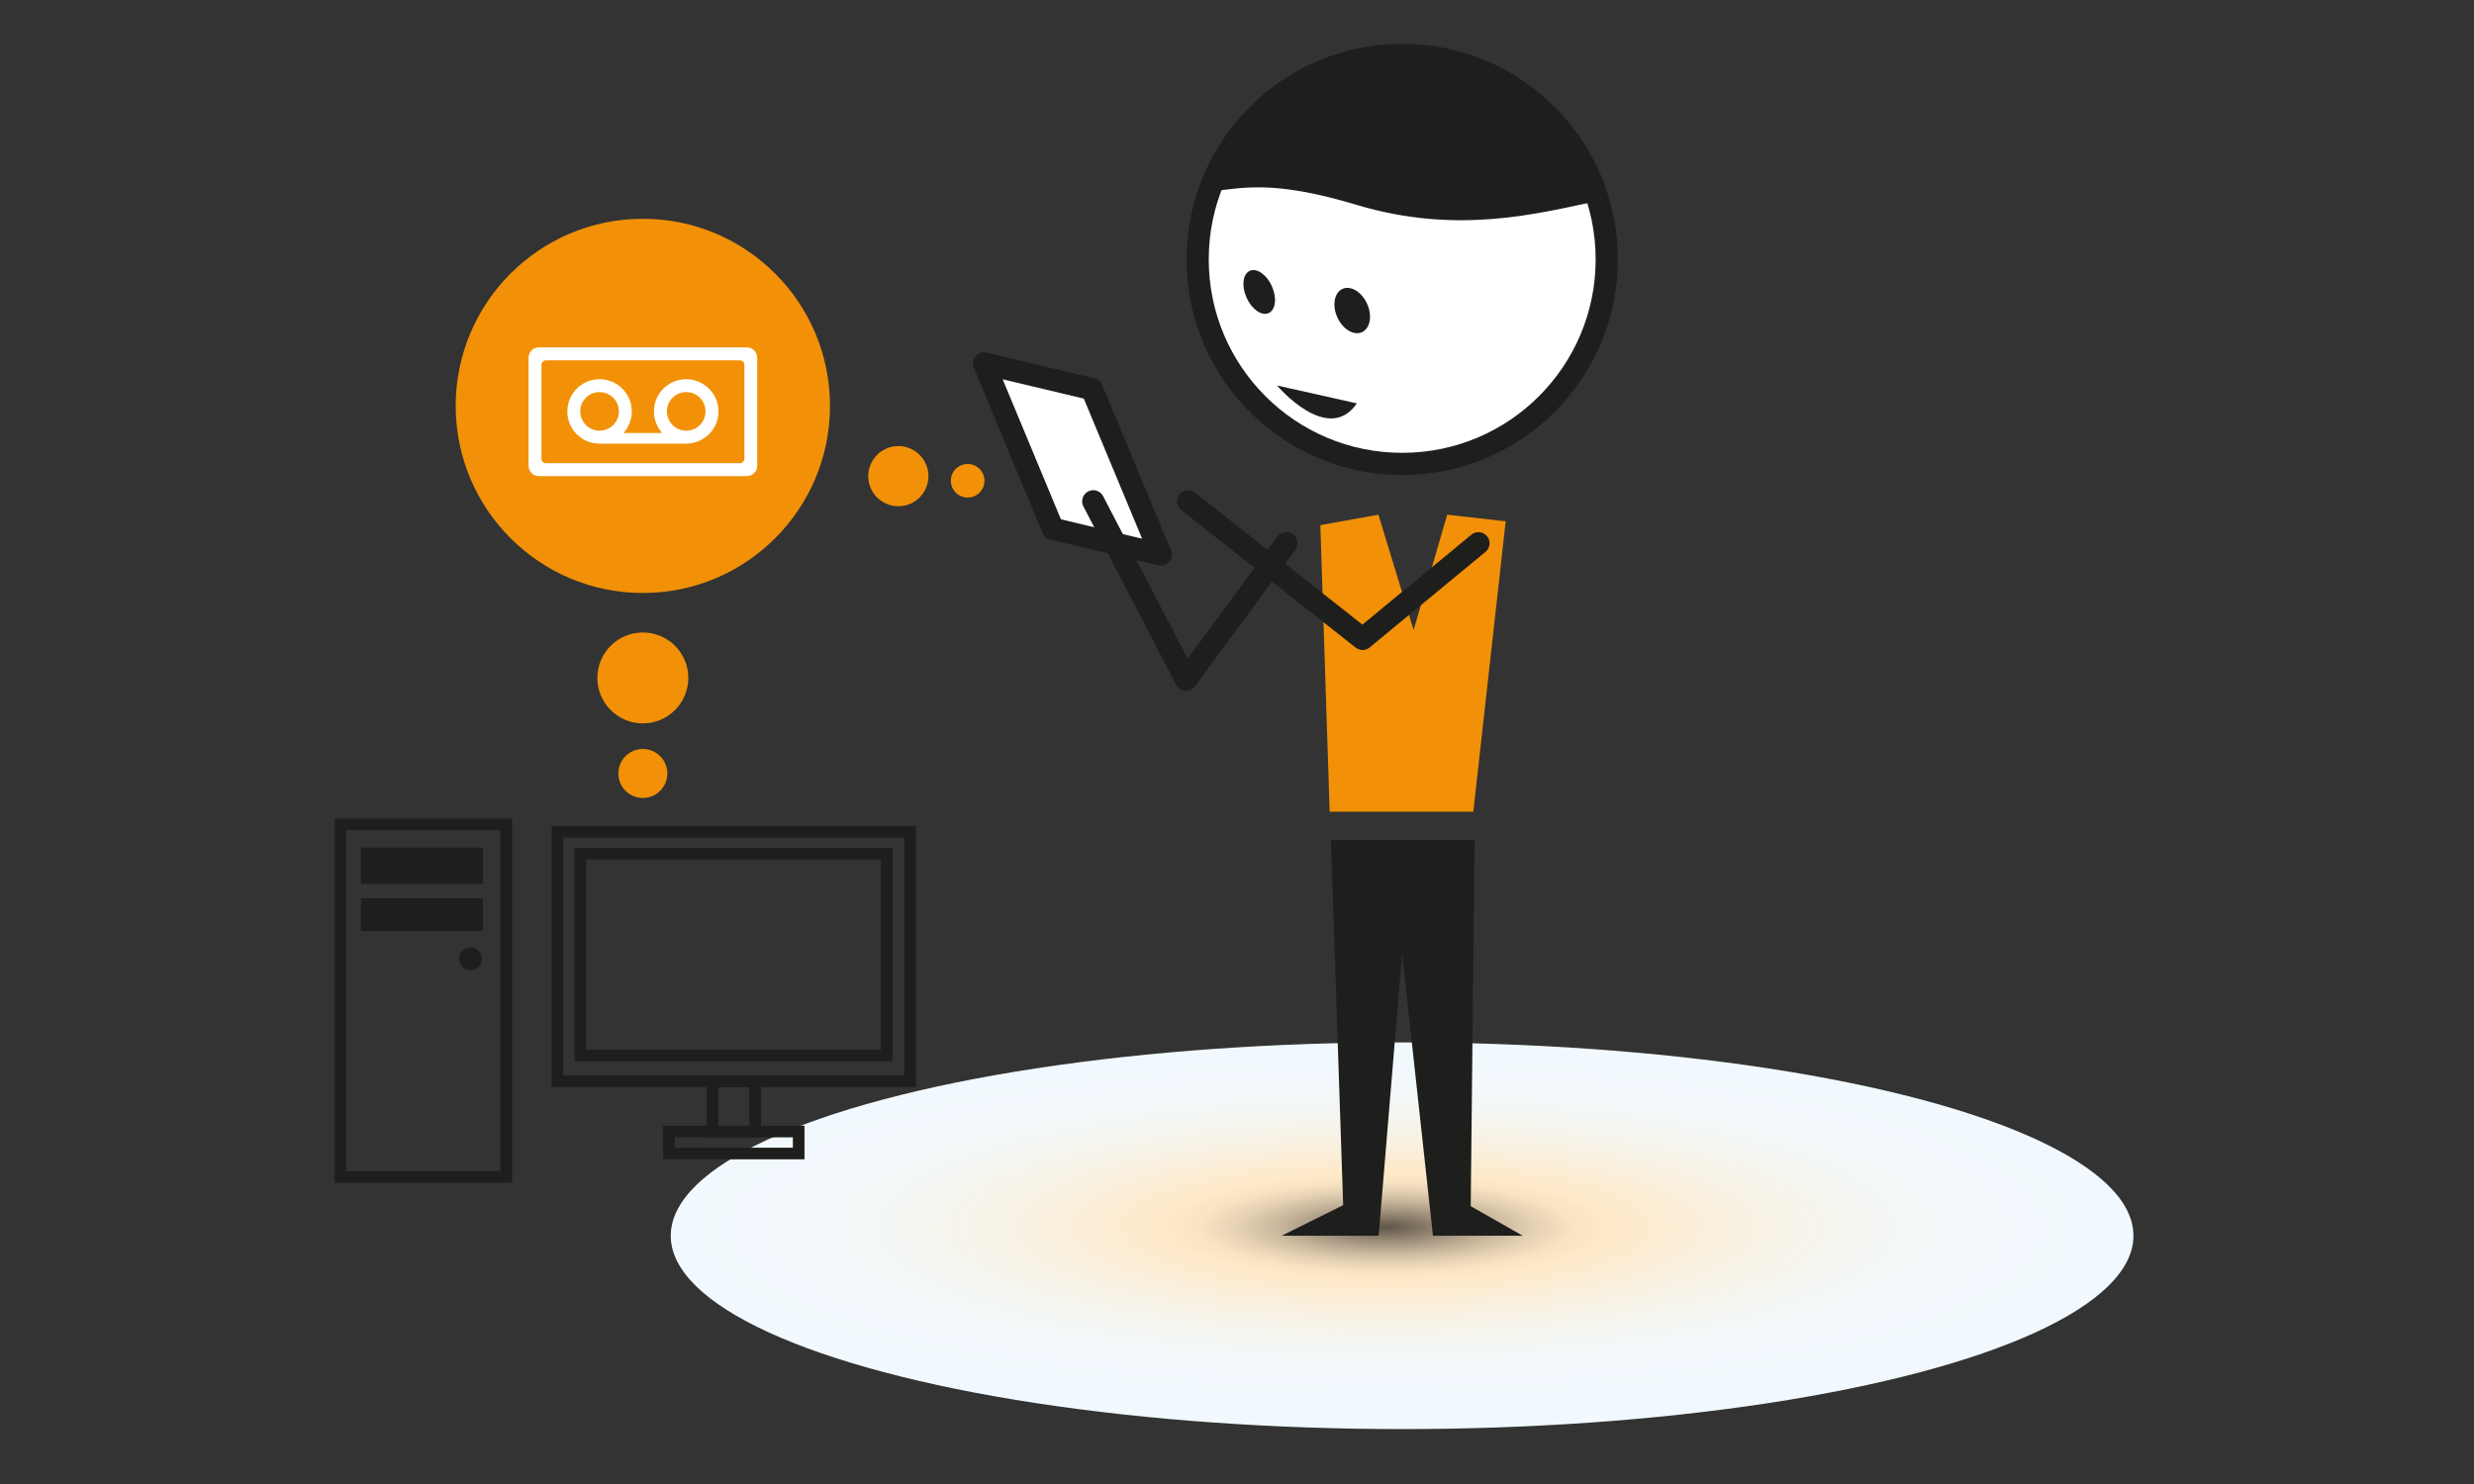 <?xml version="1.0" encoding="utf-8"?>
<!-- Generator: Adobe Illustrator 15.0.0, SVG Export Plug-In . SVG Version: 6.00 Build 0)  -->
<!DOCTYPE svg PUBLIC "-//W3C//DTD SVG 1.1//EN" "http://www.w3.org/Graphics/SVG/1.1/DTD/svg11.dtd">
<svg version="1.1" id="Layer_1" xmlns="http://www.w3.org/2000/svg" xmlns:xlink="http://www.w3.org/1999/xlink" x="0px" y="0px"
	 width="56.25px" height="33.75px" viewBox="0 0 56.25 33.75" enable-background="new 0 0 56.25 33.75" xml:space="preserve">
<rect x="0" y="0" width="56.25" height="33.75" fill="#333333" stroke="none"/>
<g>
	
		<radialGradient id="SVGID_1_" cx="-1181.039" cy="-455.207" r="39.938" gradientTransform="matrix(0.41 0 0 0.1 515.751 73.426)" gradientUnits="userSpaceOnUse">
		<stop  offset="0" style="stop-color:#5F564A"/>
		<stop  offset="0.029" style="stop-color:#75695A"/>
		<stop  offset="0.088" style="stop-color:#A1917C"/>
		<stop  offset="0.147" style="stop-color:#C7B59B"/>
		<stop  offset="0.204" style="stop-color:#E5D1B3"/>
		<stop  offset="0.258" style="stop-color:#F8E3C2"/>
		<stop  offset="0.307" style="stop-color:#FFE9C7"/>
		<stop  offset="0.334" style="stop-color:#FEEACC"/>
		<stop  offset="0.495" style="stop-color:#F8F1E2"/>
		<stop  offset="0.658" style="stop-color:#F4F6F2"/>
		<stop  offset="0.825" style="stop-color:#F2F8FC"/>
		<stop  offset="1" style="stop-color:#F1F9FE"/>
	</radialGradient>
	<ellipse fill="url(#SVGID_1_)" cx="31.879" cy="28.104" rx="16.628" ry="4.397"/>
	<g>
		<g>
			<g>
				
					<rect x="12.677" y="18.918" fill="none" stroke="#1E1E1C" stroke-width="0.264" stroke-miterlimit="10" width="8.015" height="5.674"/>
				
					<rect x="7.742" y="18.746" fill="none" stroke="#1E1E1C" stroke-width="0.264" stroke-miterlimit="10" width="3.769" height="8.02"/>
				
					<rect x="16.199" y="24.592" fill="none" stroke="#1E1E1C" stroke-width="0.264" stroke-miterlimit="10" width="0.97" height="1.143"/>
				
					<rect x="15.209" y="25.734" fill="none" stroke="#1E1E1C" stroke-width="0.264" stroke-miterlimit="10" width="2.95" height="0.5"/>
				
					<rect x="13.195" y="19.415" fill="none" stroke="#1E1E1C" stroke-width="0.264" stroke-miterlimit="10" width="6.967" height="4.591"/>
				<rect x="8.207" y="19.275" fill="#1E1E1C" width="2.775" height="0.825"/>
				<rect x="8.207" y="20.43" fill="#1E1E1C" width="2.775" height="0.744"/>
				<circle fill="#1E1E1C" cx="10.696" cy="21.807" r="0.259"/>
			</g>
			<g>
				
					<circle fill="#FFFFFF" stroke="#1E1E1C" stroke-width="0.505" stroke-linecap="round" stroke-linejoin="round" stroke-miterlimit="10" cx="31.881" cy="5.9" r="4.651"/>
				<path fill="#1E1E1C" d="M27.492,4.356c0.533-1.423,1.604-2.309,2.498-2.705c2.346-1.045,5.096,0.012,6.141,2.36
					c0.082,0.183,0.145,0.368,0.201,0.557c-1.379,0.292-3.201,0.776-5.48,0.093C28.926,4.084,28.275,4.277,27.492,4.356z"/>
				
					<ellipse transform="matrix(-0.914 0.406 -0.406 -0.914 57.499 1.084)" fill="#1E1E1C" cx="28.635" cy="6.641" rx="0.316" ry="0.526"/>
				
					<ellipse transform="matrix(-0.912 0.409 -0.409 -0.912 61.657 0.933)" fill="#1E1E1C" cx="30.729" cy="7.06" rx="0.372" ry="0.54"/>
				<path fill="#1E1E1C" d="M29.035,8.767c0,0,1.154,1.368,1.816,0.407"/>
				
					<polygon fill="#FFFFFF" stroke="#1E1E1C" stroke-width="0.505" stroke-linecap="round" stroke-linejoin="round" stroke-miterlimit="10" points="
					23.938,12.026 26.391,12.612 24.826,8.85 22.373,8.265 				"/>
				
					<polyline fill="none" stroke="#1E1E1C" stroke-width="0.505" stroke-linecap="round" stroke-linejoin="round" stroke-miterlimit="10" points="
					24.857,11.401 26.967,15.458 29.246,12.355 				"/>
				<polygon fill="#F29107" points="30.02,11.943 31.34,11.705 32.141,14.329 32.904,11.705 34.234,11.856 33.498,18.461 
					30.232,18.461 				"/>
				<polygon fill="#1E1E1C" points="34.621,28.104 32.58,28.104 31.879,21.682 31.346,28.104 29.139,28.104 30.539,27.409 
					30.26,19.1 33.527,19.1 33.439,27.432 				"/>
				<g>
					<polyline fill="none" stroke="#1E1E1C" stroke-width="0.505" stroke-linecap="round" stroke-linejoin="round" points="
						27.014,11.401 30.98,14.53 33.615,12.355 					"/>
				</g>
			</g>
			<circle fill="#F29107" cx="14.616" cy="9.231" r="4.255"/>
			<g>
				<path fill="#FFFFFF" d="M16.98,7.901h-4.73c-0.129,0-0.232,0.104-0.232,0.234v2.459c0,0.129,0.104,0.234,0.232,0.234h4.73
					c0.131,0,0.236-0.105,0.236-0.234V8.135C17.217,8.004,17.111,7.901,16.98,7.901z M16.925,10.428
					c0,0.061-0.048,0.107-0.106,0.107h-4.404c-0.057,0-0.105-0.047-0.105-0.107V8.299c0-0.057,0.049-0.105,0.105-0.105h4.404
					c0.059,0,0.106,0.049,0.106,0.105V10.428z"/>
				<path fill="#FFFFFF" d="M15.602,8.624c-0.406,0-0.734,0.329-0.734,0.732c0,0.189,0.072,0.359,0.188,0.492h-0.879
					c0.116-0.133,0.188-0.303,0.188-0.492c0-0.403-0.328-0.732-0.734-0.732c-0.404,0-0.732,0.329-0.732,0.732
					c0,0.398,0.316,0.723,0.713,0.733v0.001h2.035v-0.002c0.383-0.024,0.689-0.342,0.689-0.732
					C16.336,8.953,16.004,8.624,15.602,8.624z M13.631,9.795c-0.242,0-0.438-0.197-0.438-0.441c0-0.24,0.195-0.437,0.438-0.437
					c0.243,0,0.441,0.196,0.441,0.437C14.072,9.598,13.874,9.795,13.631,9.795z M15.602,9.795c-0.242,0-0.439-0.197-0.439-0.441
					c0-0.24,0.197-0.437,0.439-0.437c0.244,0,0.439,0.196,0.439,0.437C16.041,9.598,15.846,9.795,15.602,9.795z"/>
			</g>
			<circle fill="#F29107" cx="20.425" cy="10.829" r="0.684"/>
			<circle fill="#F29107" cx="22.001" cy="10.934" r="0.382"/>
			<circle fill="#F29107" cx="14.616" cy="15.418" r="1.034"/>
			<circle fill="#F29107" cx="14.616" cy="17.591" r="0.557"/>
		</g>
	</g>
</g>
</svg>
